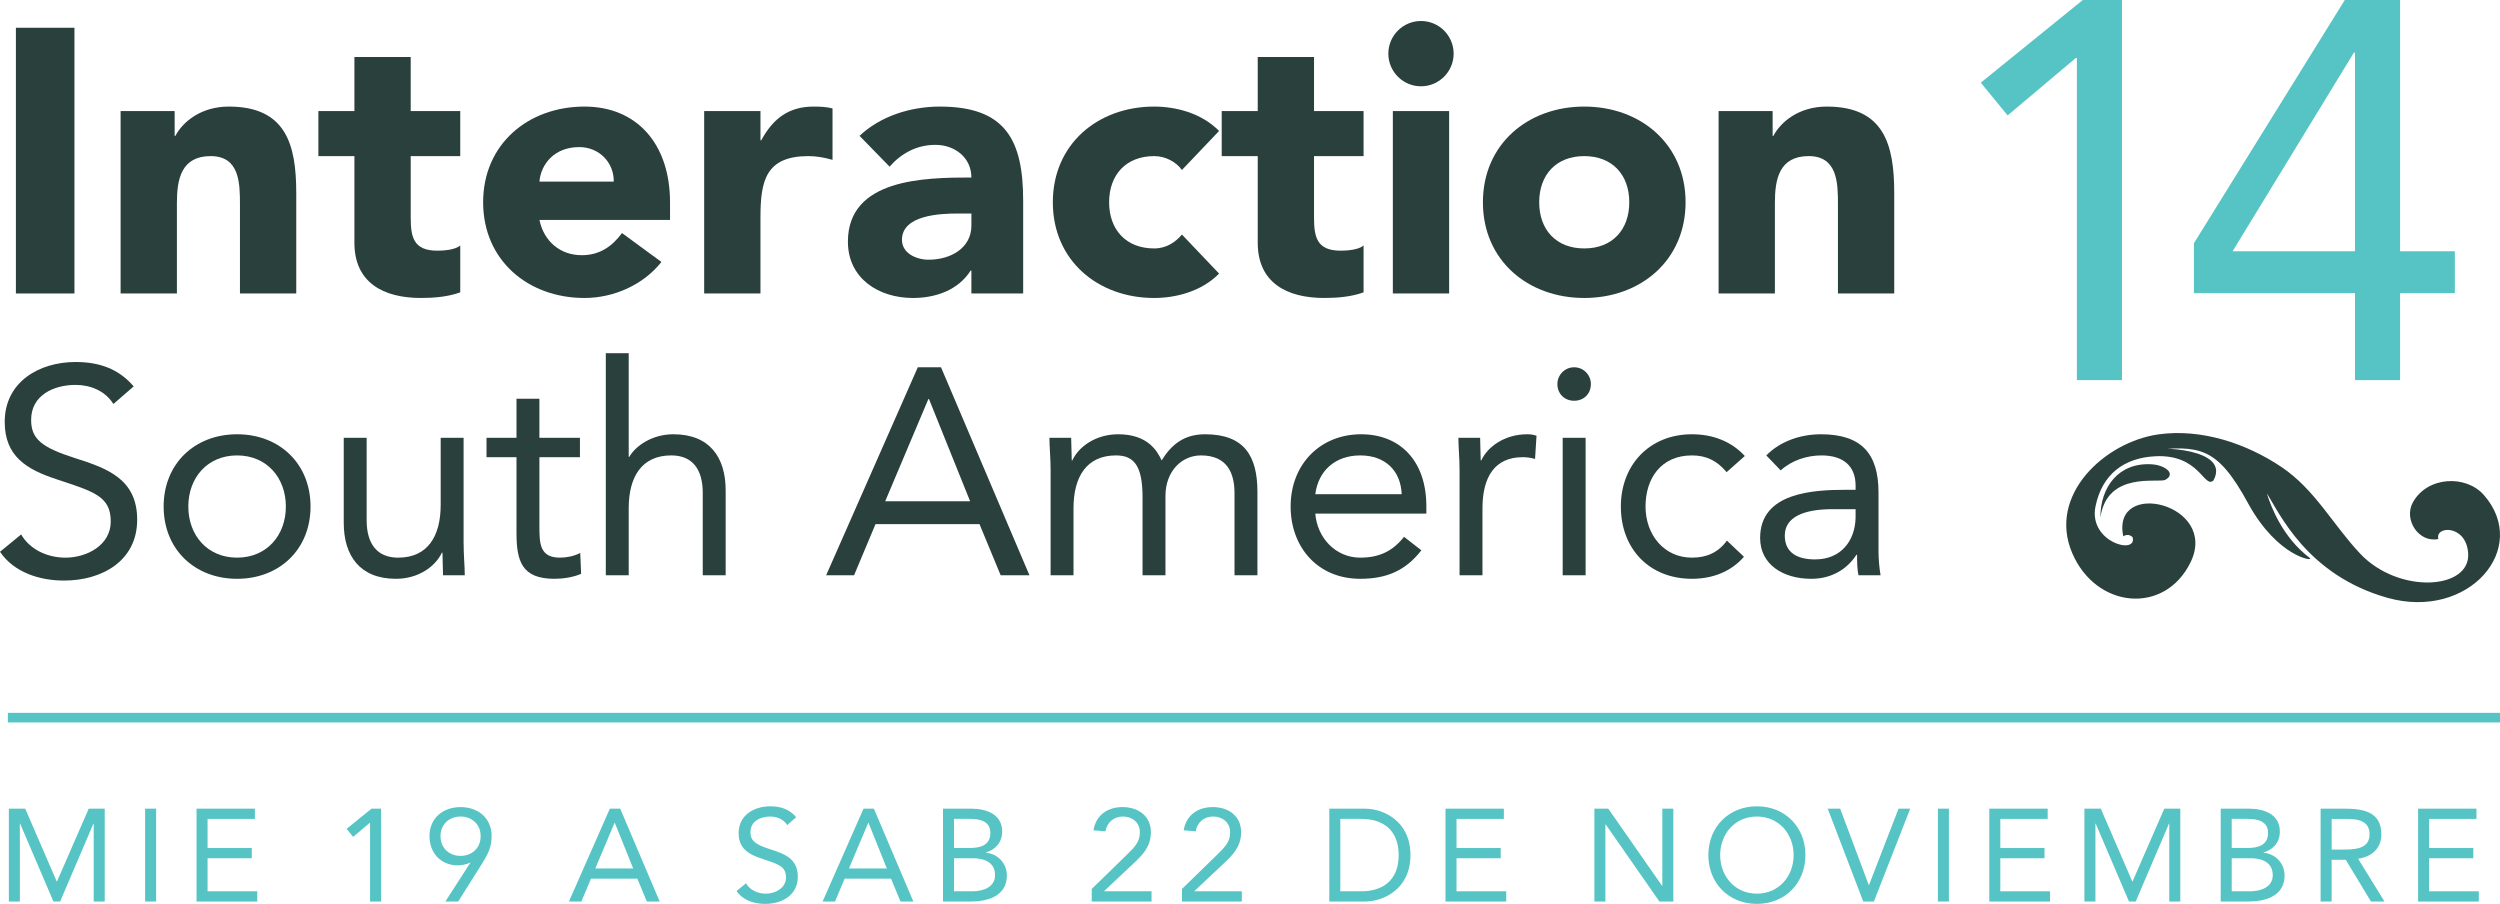<?xml version="1.0" encoding="utf-8"?>
<!-- Generator: Adobe Illustrator 16.0.0, SVG Export Plug-In . SVG Version: 6.00 Build 0)  -->
<!DOCTYPE svg PUBLIC "-//W3C//DTD SVG 1.1//EN" "http://www.w3.org/Graphics/SVG/1.1/DTD/svg11.dtd">
<svg version="1.1" id="Layer_1" xmlns="http://www.w3.org/2000/svg" xmlns:xlink="http://www.w3.org/1999/xlink" x="0px" y="0px"
	 width="472.928px" height="170.988px" viewBox="0 0 472.928 170.988" enable-background="new 0 0 472.928 170.988"
	 xml:space="preserve">
<g>
	<g>
		<path fill="#2A403C" d="M3.007,5.25h11.077v50.267H3.007V5.25z"/>
		<path fill="#2A403C" d="M22.814,21.011h10.224v4.686h0.142c1.42-2.698,4.899-5.538,10.082-5.538c10.791,0,12.78,7.1,12.78,16.33
			v19.028h-10.65V38.619c0-3.976-0.07-9.088-5.538-9.088c-5.538,0-6.39,4.331-6.39,8.803v17.182h-10.65V21.011z"/>
		<path fill="#2A403C" d="M87.066,29.531h-9.372v11.501c0,3.692,0.426,6.39,5.041,6.39c1.136,0,3.408-0.142,4.331-0.994v8.875
			c-2.343,0.852-4.97,1.065-7.455,1.065c-7.1,0-12.567-2.911-12.567-10.437v-16.4h-6.816v-8.52h6.816V10.788h10.649v10.224h9.372
			V29.531z"/>
		<path fill="#2A403C" d="M125.119,49.553c-3.408,4.331-9.017,6.816-14.555,6.816c-10.65,0-19.169-7.1-19.169-18.105
			c0-11.004,8.52-18.104,19.169-18.104c9.939,0,16.187,7.1,16.187,18.104v3.337h-24.708c0.853,4.046,3.906,6.674,8.023,6.674
			c3.479,0,5.822-1.775,7.597-4.189L125.119,49.553z M116.102,34.359c0.071-3.55-2.698-6.532-6.531-6.532
			c-4.686,0-7.242,3.195-7.527,6.532H116.102z"/>
		<path fill="#2A403C" d="M133.21,21.011h10.65v5.538h0.142c2.272-4.189,5.253-6.39,9.939-6.39c1.207,0,2.555,0.071,3.55,0.355
			v9.727c-1.491-0.426-2.982-0.71-4.543-0.71c-8.094,0-9.088,4.686-9.088,11.572v14.413h-10.65V21.011z"/>
		<path fill="#2A403C" d="M183.76,51.186h-0.143c-2.343,3.692-6.603,5.183-10.933,5.183c-6.46,0-12.284-3.692-12.284-10.65
			c0-11.928,14.484-12.141,23.359-12.141c0-3.763-3.124-6.177-6.816-6.177c-3.479,0-6.39,1.562-8.662,4.118l-5.68-5.821
			c3.905-3.692,9.584-5.538,15.193-5.538c12.425,0,15.762,6.319,15.762,17.821v17.537h-9.797V51.186z M181.133,40.394
			c-3.265,0-10.507,0.284-10.507,4.97c0,2.556,2.699,3.763,5.041,3.763c4.189,0,8.094-2.201,8.094-6.46v-2.272H181.133z"/>
		<path fill="#2A403C" d="M223.587,32.158c-1.065-1.491-3.053-2.626-5.253-2.626c-5.326,0-8.521,3.549-8.521,8.732
			s3.195,8.733,8.521,8.733c2.343,0,4.046-1.207,5.253-2.627l7.029,7.384c-3.336,3.408-8.236,4.615-12.282,4.615
			c-10.65,0-19.169-7.1-19.169-18.105c0-11.004,8.519-18.104,19.169-18.104c4.046,0,8.946,1.207,12.282,4.615L223.587,32.158z"/>
		<path fill="#2A403C" d="M257.948,29.531h-9.372v11.501c0,3.692,0.427,6.39,5.042,6.39c1.136,0,3.407-0.142,4.33-0.994v8.875
			c-2.343,0.852-4.97,1.065-7.454,1.065c-7.101,0-12.567-2.911-12.567-10.437v-16.4h-6.815v-8.52h6.815V10.788h10.649v10.224h9.372
			V29.531z"/>
		<path fill="#2A403C" d="M268.81,3.972c3.408,0,6.177,2.769,6.177,6.177c0,3.408-2.769,6.177-6.177,6.177
			c-3.407,0-6.177-2.769-6.177-6.177C262.633,6.74,265.403,3.972,268.81,3.972z M263.486,21.011h10.649v34.505h-10.649V21.011z"/>
		<path fill="#2A403C" d="M299.693,20.159c10.65,0,19.17,7.1,19.17,18.104c0,11.005-8.52,18.105-19.17,18.105
			s-19.169-7.1-19.169-18.105C280.524,27.26,289.042,20.159,299.693,20.159z M299.693,46.997c5.324,0,8.52-3.55,8.52-8.733
			s-3.195-8.732-8.52-8.732s-8.521,3.549-8.521,8.732S294.368,46.997,299.693,46.997z"/>
		<path fill="#2A403C" d="M325.108,21.011h10.224v4.686h0.143c1.419-2.698,4.897-5.538,10.081-5.538
			c10.792,0,12.779,7.1,12.779,16.33v19.028h-10.649V38.619c0-3.976-0.071-9.088-5.537-9.088c-5.538,0-6.391,4.331-6.391,8.803
			v17.182h-10.649V21.011z"/>
	</g>
	<rect x="1.484" y="134.85" fill="#56C4C4" width="471.443" height="1.816"/>
	<g>
		<path fill="#2A403C" d="M407.043,87.833c2.576,0.158,4.652,1.812,2.586,2.929c-1.281,0.691-11.009-1.732-12.299,7.142
			C397.323,92.156,400.759,87.445,407.043,87.833"/>
		<path fill="#2A403C" d="M418.718,90.891c3.399-6.236-11.192-6.402-11.751-5.792c8.869-0.66,12.313-1.011,18.377,10.242
			c5.54,10.03,12.377,10.925,11.641,10.244c-5.228-3.92-7.473-9.954-8.164-12.268c2.249,3.498,7.506,15.488,22.859,19.784
			c15.311,4.276,27.059-9.368,18.187-19.473c-3.359-3.825-10.695-3.569-13.438,1.438c-1.765,3.228,1.13,7.693,4.845,6.898
			c-0.71-2.501,5.264-2.8,5.632,2.703c0.467,6.916-13.143,7.771-20.411,0.088c-5.216-5.523-8.561-12.168-14.958-16.446
			c-6.662-4.455-15.157-7.272-23.218-6.138c-10.126,1.43-21.024,11.453-16.317,22.455c4.507,10.533,17.488,11.756,22.379,1.761
			c5.436-11.105-15.047-15.937-12.715-4.924c0.601-0.399,1.186-0.354,1.756,0.144c0.984,3.459-8.394,0.972-7.018-5.793
			c1.246-6.111,5.414-9.216,11.354-9.505C416.146,85.901,416.927,92.502,418.718,90.891"/>
	</g>
	<g>
		<path fill="#56C4C4" d="M1.672,152.977h3.102l5.954,13.771h0.051l6.005-13.771h3.025v17.565h-2.084v-14.737h-0.05l-6.302,14.737
			h-1.266l-6.303-14.737H3.757v14.737H1.672V152.977z"/>
		<path fill="#56C4C4" d="M27.453,152.977h2.084v17.565h-2.084V152.977z"/>
		<path fill="#56C4C4" d="M37.18,152.977h11.04v1.936h-8.956v5.508h8.361v1.936h-8.361v6.253h9.403v1.936H37.18V152.977z"/>
		<path fill="#56C4C4" d="M72.09,170.542h-2.084v-14.888h-0.05l-3.15,2.655l-1.24-1.514l4.713-3.82h1.813L72.09,170.542
			L72.09,170.542z"/>
		<path fill="#56C4C4" d="M88.963,163.223l-0.05-0.049c-0.646,0.371-1.638,0.521-2.357,0.521c-3.051,0-5.309-2.232-5.309-5.509
			c0-3.424,2.555-5.508,5.88-5.508s5.88,2.084,5.88,5.508c0,2.035-0.719,3.425-1.662,4.938l-4.664,7.419h-2.432L88.963,163.223z
			 M90.923,158.186c0-2.281-1.688-3.721-3.796-3.721c-2.108,0-3.796,1.438-3.796,3.721c0,2.283,1.688,3.724,3.796,3.724
			C89.235,161.909,90.923,160.469,90.923,158.186z"/>
		<path fill="#56C4C4" d="M115.364,152.977h1.961l7.468,17.565h-2.433l-1.785-4.317h-8.783l-1.813,4.317h-2.355L115.364,152.977z
			 M116.307,155.655h-0.05l-3.646,8.635h7.17L116.307,155.655z"/>
		<path fill="#56C4C4" d="M148.911,156.077c-0.695-1.116-1.937-1.612-3.201-1.612c-1.836,0-3.746,0.868-3.746,2.952
			c0,1.611,0.893,2.333,3.697,3.226c2.729,0.868,5.26,1.762,5.26,5.21c0,3.499-3.002,5.136-6.178,5.136
			c-2.035,0-4.22-0.67-5.409-2.432l1.786-1.463c0.743,1.289,2.232,1.959,3.746,1.959c1.786,0,3.82-1.041,3.82-3.051
			c0-2.158-1.464-2.531-4.59-3.573c-2.48-0.818-4.366-1.91-4.366-4.838c0-3.374,2.902-5.063,5.979-5.063
			c1.961,0,3.623,0.547,4.913,2.061L148.911,156.077z"/>
		<path fill="#56C4C4" d="M163.353,152.977h1.96l7.468,17.565h-2.432l-1.786-4.317h-8.783l-1.812,4.317h-2.356L163.353,152.977z
			 M164.295,155.655h-0.05l-3.646,8.635h7.17L164.295,155.655z"/>
		<path fill="#56C4C4" d="M178.39,152.977h5.359c2.901,0,5.83,1.091,5.83,4.316c0,2.035-1.191,3.397-3.076,3.97v0.05
			c2.258,0.198,3.969,2.01,3.969,4.316c0,3.871-3.598,4.913-6.848,4.913h-5.234V152.977L178.39,152.977z M180.474,160.419h2.878
			c1.96,0,3.995-0.421,3.995-2.854c0-2.158-1.887-2.654-3.771-2.654h-3.103V160.419z M180.474,168.607h3.523
			c2.033,0,4.241-0.818,4.241-3.053c0-2.456-2.084-3.2-4.192-3.2h-3.572V168.607z"/>
		<path fill="#56C4C4" d="M206.527,168.16l6.624-6.451c1.662-1.612,2.481-2.556,2.481-4.269c0-1.836-1.438-2.977-3.2-2.977
			s-3.002,1.116-3.325,2.803l-2.258-0.197c0.472-2.879,2.68-4.393,5.509-4.393c2.902,0,5.358,1.639,5.358,4.764
			c0,2.806-1.662,4.367-3.424,6.029l-5.409,5.086v0.051h8.957v1.936h-11.313V168.16L206.527,168.16z"/>
		<path fill="#56C4C4" d="M223.599,168.16l6.625-6.451c1.662-1.612,2.48-2.556,2.48-4.269c0-1.836-1.439-2.977-3.201-2.977
			s-3.002,1.116-3.324,2.803l-2.258-0.197c0.472-2.879,2.68-4.393,5.508-4.393c2.903,0,5.359,1.639,5.359,4.764
			c0,2.806-1.662,4.367-3.425,6.029l-5.407,5.086v0.051h8.956v1.936h-11.313V168.16L223.599,168.16z"/>
		<path fill="#56C4C4" d="M251.463,152.977h6.749c3.448,0,8.608,2.308,8.608,8.782s-5.16,8.783-8.608,8.783h-6.749V152.977
			L251.463,152.977z M253.548,168.607h3.97c4.02,0,7.07-2.035,7.07-6.849c0-4.814-3.052-6.848-7.07-6.848h-3.97V168.607z"/>
		<path fill="#56C4C4" d="M273.447,152.977h11.041v1.936h-8.957v5.508h8.361v1.936h-8.361v6.253h9.403v1.936h-11.487V152.977
			L273.447,152.977z"/>
		<path fill="#56C4C4" d="M301.61,152.977h2.63l10.172,14.588h0.051v-14.588h2.084v17.565h-2.631l-10.171-14.589h-0.051v14.589
			h-2.084V152.977z"/>
		<path fill="#56C4C4" d="M323.172,161.759c0-5.31,3.846-9.229,9.18-9.229c5.335,0,9.181,3.921,9.181,9.229
			s-3.846,9.229-9.181,9.229C327.018,170.988,323.172,167.068,323.172,161.759z M339.299,161.759c0-4.044-2.828-7.294-6.947-7.294
			c-4.118,0-6.946,3.25-6.946,7.294s2.828,7.294,6.946,7.294C336.471,169.053,339.299,165.803,339.299,161.759z"/>
		<path fill="#56C4C4" d="M345.752,152.977h2.356l5.408,14.439h0.05l5.583-14.439h2.208l-6.873,17.565h-2.01L345.752,152.977z"/>
		<path fill="#56C4C4" d="M366.595,152.977h2.084v17.565h-2.084V152.977z"/>
		<path fill="#56C4C4" d="M376.321,152.977h11.041v1.936h-8.957v5.508h8.361v1.936h-8.361v6.253h9.403v1.936h-11.487V152.977
			L376.321,152.977z"/>
		<path fill="#56C4C4" d="M394.311,152.977h3.102l5.954,13.771h0.05l6.005-13.771h3.026v17.565h-2.084v-14.737h-0.05l-6.302,14.737
			h-1.267l-6.302-14.737h-0.05v14.737h-2.084L394.311,152.977L394.311,152.977z"/>
		<path fill="#56C4C4" d="M420.092,152.977h5.358c2.902,0,5.83,1.091,5.83,4.316c0,2.035-1.19,3.397-3.076,3.97v0.05
			c2.259,0.198,3.971,2.01,3.971,4.316c0,3.871-3.599,4.913-6.85,4.913h-5.233V152.977z M422.176,160.419h2.878
			c1.96,0,3.994-0.421,3.994-2.854c0-2.158-1.886-2.654-3.771-2.654h-3.102L422.176,160.419L422.176,160.419z M422.176,168.607
			h3.522c2.034,0,4.242-0.818,4.242-3.053c0-2.456-2.084-3.2-4.193-3.2h-3.571V168.607L422.176,168.607z"/>
		<path fill="#56C4C4" d="M438.998,152.977h4.49c3.399,0,6.997,0.496,6.997,4.838c0,2.556-1.662,4.217-4.392,4.64l4.986,8.089
			h-2.556l-4.764-7.891h-2.681v7.891h-2.084v-17.566H438.998z M441.082,160.717h1.86c2.309,0,5.311,0,5.311-2.902
			c0-2.53-2.208-2.902-4.242-2.902h-2.929V160.717L441.082,160.717z"/>
		<path fill="#56C4C4" d="M457.435,152.977h11.041v1.936h-8.957v5.508h8.361v1.936h-8.361v6.253h9.403v1.936h-11.487V152.977z"/>
	</g>
	<g>
		<path fill="#56C4C4" d="M401.418,71.906h-8.531V10.969h-0.203l-12.898,10.867l-5.078-6.195L394.004,0h7.414V71.906z"/>
		<path fill="#56C4C4" d="M454.028,47.531h10.359v7.923h-10.359v16.452h-8.531V55.453h-30.469v-9.445L443.567,0h10.461V47.531
			L454.028,47.531z M445.496,9.953h-0.202l-22.953,37.577h23.155V9.953z"/>
	</g>
	<g>
		<path fill="#2A403C" d="M21.451,76.426c-1.557-2.5-4.335-3.612-7.169-3.612c-4.112,0-8.393,1.945-8.393,6.613
			c0,3.612,2.001,5.224,8.28,7.225c6.113,1.945,11.781,3.945,11.781,11.67c0,7.837-6.726,11.505-13.839,11.505
			c-4.557,0-9.446-1.501-12.113-5.446L4,101.101c1.668,2.891,5.002,4.391,8.392,4.391c4.001,0,8.559-2.335,8.559-6.836
			c0-4.834-3.278-5.668-10.28-8.002c-5.559-1.834-9.78-4.278-9.78-10.836c0-7.558,6.502-11.337,13.394-11.337
			c4.391,0,8.112,1.224,11.004,4.613L21.451,76.426z"/>
		<path fill="#2A403C" d="M44.85,82.15c8.003,0,13.895,5.558,13.895,13.671c0,8.114-5.892,13.672-13.895,13.672
			s-13.894-5.559-13.894-13.672C30.956,87.708,36.847,82.15,44.85,82.15z M44.85,105.49c5.612,0,9.227-4.224,9.227-9.669
			s-3.613-9.669-9.227-9.669s-9.226,4.224-9.226,9.669C35.624,101.267,39.237,105.49,44.85,105.49z"/>
		<path fill="#2A403C" d="M87.699,102.656c0,2.391,0.222,4.445,0.222,6.169H83.81c0-1.39-0.11-2.835-0.11-4.279h-0.111
			c-1.168,2.556-4.392,4.947-8.67,4.947c-6.835,0-9.893-4.337-9.893-10.615V82.817h4.335v15.616c0,4.334,1.89,7.059,5.945,7.059
			c5.613,0,8.06-4.058,8.06-10.004v-12.67H87.7L87.699,102.656L87.699,102.656z"/>
		<path fill="#2A403C" d="M109.708,86.484h-7.668v13.004c0,3.334,0.055,6.002,3.89,6.002c1.278,0,2.667-0.276,3.835-0.889
			l0.166,3.946c-1.5,0.667-3.445,0.945-5.057,0.945c-6.169,0-7.169-3.336-7.169-8.727V86.484h-5.669v-3.667h5.669v-7.391h4.335
			v7.391h7.668V86.484z"/>
		<path fill="#2A403C" d="M114.601,66.812h4.334v19.617h0.111c1.167-2.056,4.279-4.279,8.336-4.279
			c6.836,0,9.893,4.334,9.893,10.614v16.061h-4.336V93.209c0-4.335-1.889-7.059-5.944-7.059c-5.613,0-8.06,4.058-8.06,10.003v12.671
			h-4.334V66.812z"/>
		<path fill="#2A403C" d="M173.622,69.479h4.391l16.729,39.346h-5.446l-4.001-9.67H165.62l-4.058,9.67h-5.278L173.622,69.479z
			 M175.734,75.481h-0.109l-8.17,19.339h16.061L175.734,75.481z"/>
		<path fill="#2A403C" d="M198.745,88.985c0-2.39-0.224-4.445-0.224-6.168h4.112c0,1.39,0.111,2.834,0.111,4.279h0.109
			c1.168-2.556,4.392-4.946,8.67-4.946c5.613,0,7.392,3.167,8.226,4.946c1.89-3.056,4.278-4.946,8.225-4.946
			c7.447,0,9.894,4.168,9.894,10.893v15.782h-4.335V93.264c0-3.612-1.278-7.113-6.336-7.113c-3.668,0-6.725,3-6.725,7.669v15.005
			h-4.335V94.098c0-5.724-1.444-7.947-5.001-7.947c-5.613,0-8.059,4.058-8.059,10.003v12.671h-4.334L198.745,88.985L198.745,88.985z
			"/>
		<path fill="#2A403C" d="M268.881,104.101c-3.057,3.946-6.726,5.392-11.561,5.392c-8.169,0-13.17-6.114-13.17-13.672
			c0-8.058,5.668-13.671,13.337-13.671c7.337,0,12.338,5.001,12.338,13.615v1.389h-21.007c0.333,4.501,3.778,8.336,8.502,8.336
			c3.725,0,6.226-1.333,8.28-3.944L268.881,104.101z M265.157,93.487c-0.167-4.39-3.058-7.335-7.837-7.335
			c-4.778,0-7.945,2.945-8.502,7.335H265.157z"/>
		<path fill="#2A403C" d="M276.108,88.985c0-2.39-0.223-4.445-0.223-6.168h4.112c0,1.39,0.11,2.834,0.11,4.279h0.111
			c1.167-2.556,4.391-4.946,8.67-4.946c0.556,0,1.167,0.057,1.777,0.278l-0.277,4.39c-0.723-0.222-1.556-0.333-2.334-0.333
			c-5.279,0-7.613,3.725-7.613,9.67v12.671h-4.335L276.108,88.985L276.108,88.985z"/>
		<path fill="#2A403C" d="M297.783,69.479c1.777,0,3.167,1.445,3.167,3.167c0,1.834-1.333,3.167-3.167,3.167
			s-3.169-1.333-3.169-3.167C294.615,70.924,296.005,69.479,297.783,69.479z M295.615,82.817h4.336v26.008h-4.336V82.817z"/>
		<path fill="#2A403C" d="M326.626,89.319c-1.835-2.223-3.946-3.167-6.559-3.167c-5.835,0-8.78,4.334-8.78,9.669
			s3.501,9.669,8.78,9.669c2.834,0,5.001-1,6.613-3.223l3.223,3.058c-2.5,2.889-6.057,4.168-9.836,4.168
			c-8.059,0-13.448-5.67-13.448-13.672c0-7.891,5.445-13.671,13.448-13.671c3.834,0,7.392,1.278,10.003,4.112L326.626,89.319z"/>
		<path fill="#2A403C" d="M334.131,86.151c2.667-2.723,6.558-4.001,10.336-4.001c7.669,0,10.893,3.668,10.893,11.003v11.17
			c0,1.502,0.167,3.169,0.389,4.502h-4.168c-0.276-1.166-0.276-2.778-0.276-3.891h-0.111c-1.723,2.667-4.612,4.559-8.559,4.559
			c-5.279,0-9.669-2.668-9.669-7.726c0-8.614,10.003-9.114,16.394-9.114h1.667v-0.777c0-3.779-2.39-5.725-6.446-5.725
			c-2.777,0-5.668,0.944-7.725,2.834L334.131,86.151z M346.689,96.321c-5.501,0-9.058,1.5-9.058,5.001
			c0,3.279,2.444,4.503,5.724,4.503c5.002,0,7.558-3.613,7.669-7.837v-1.667H346.689z"/>
	</g>
</g>
</svg>
